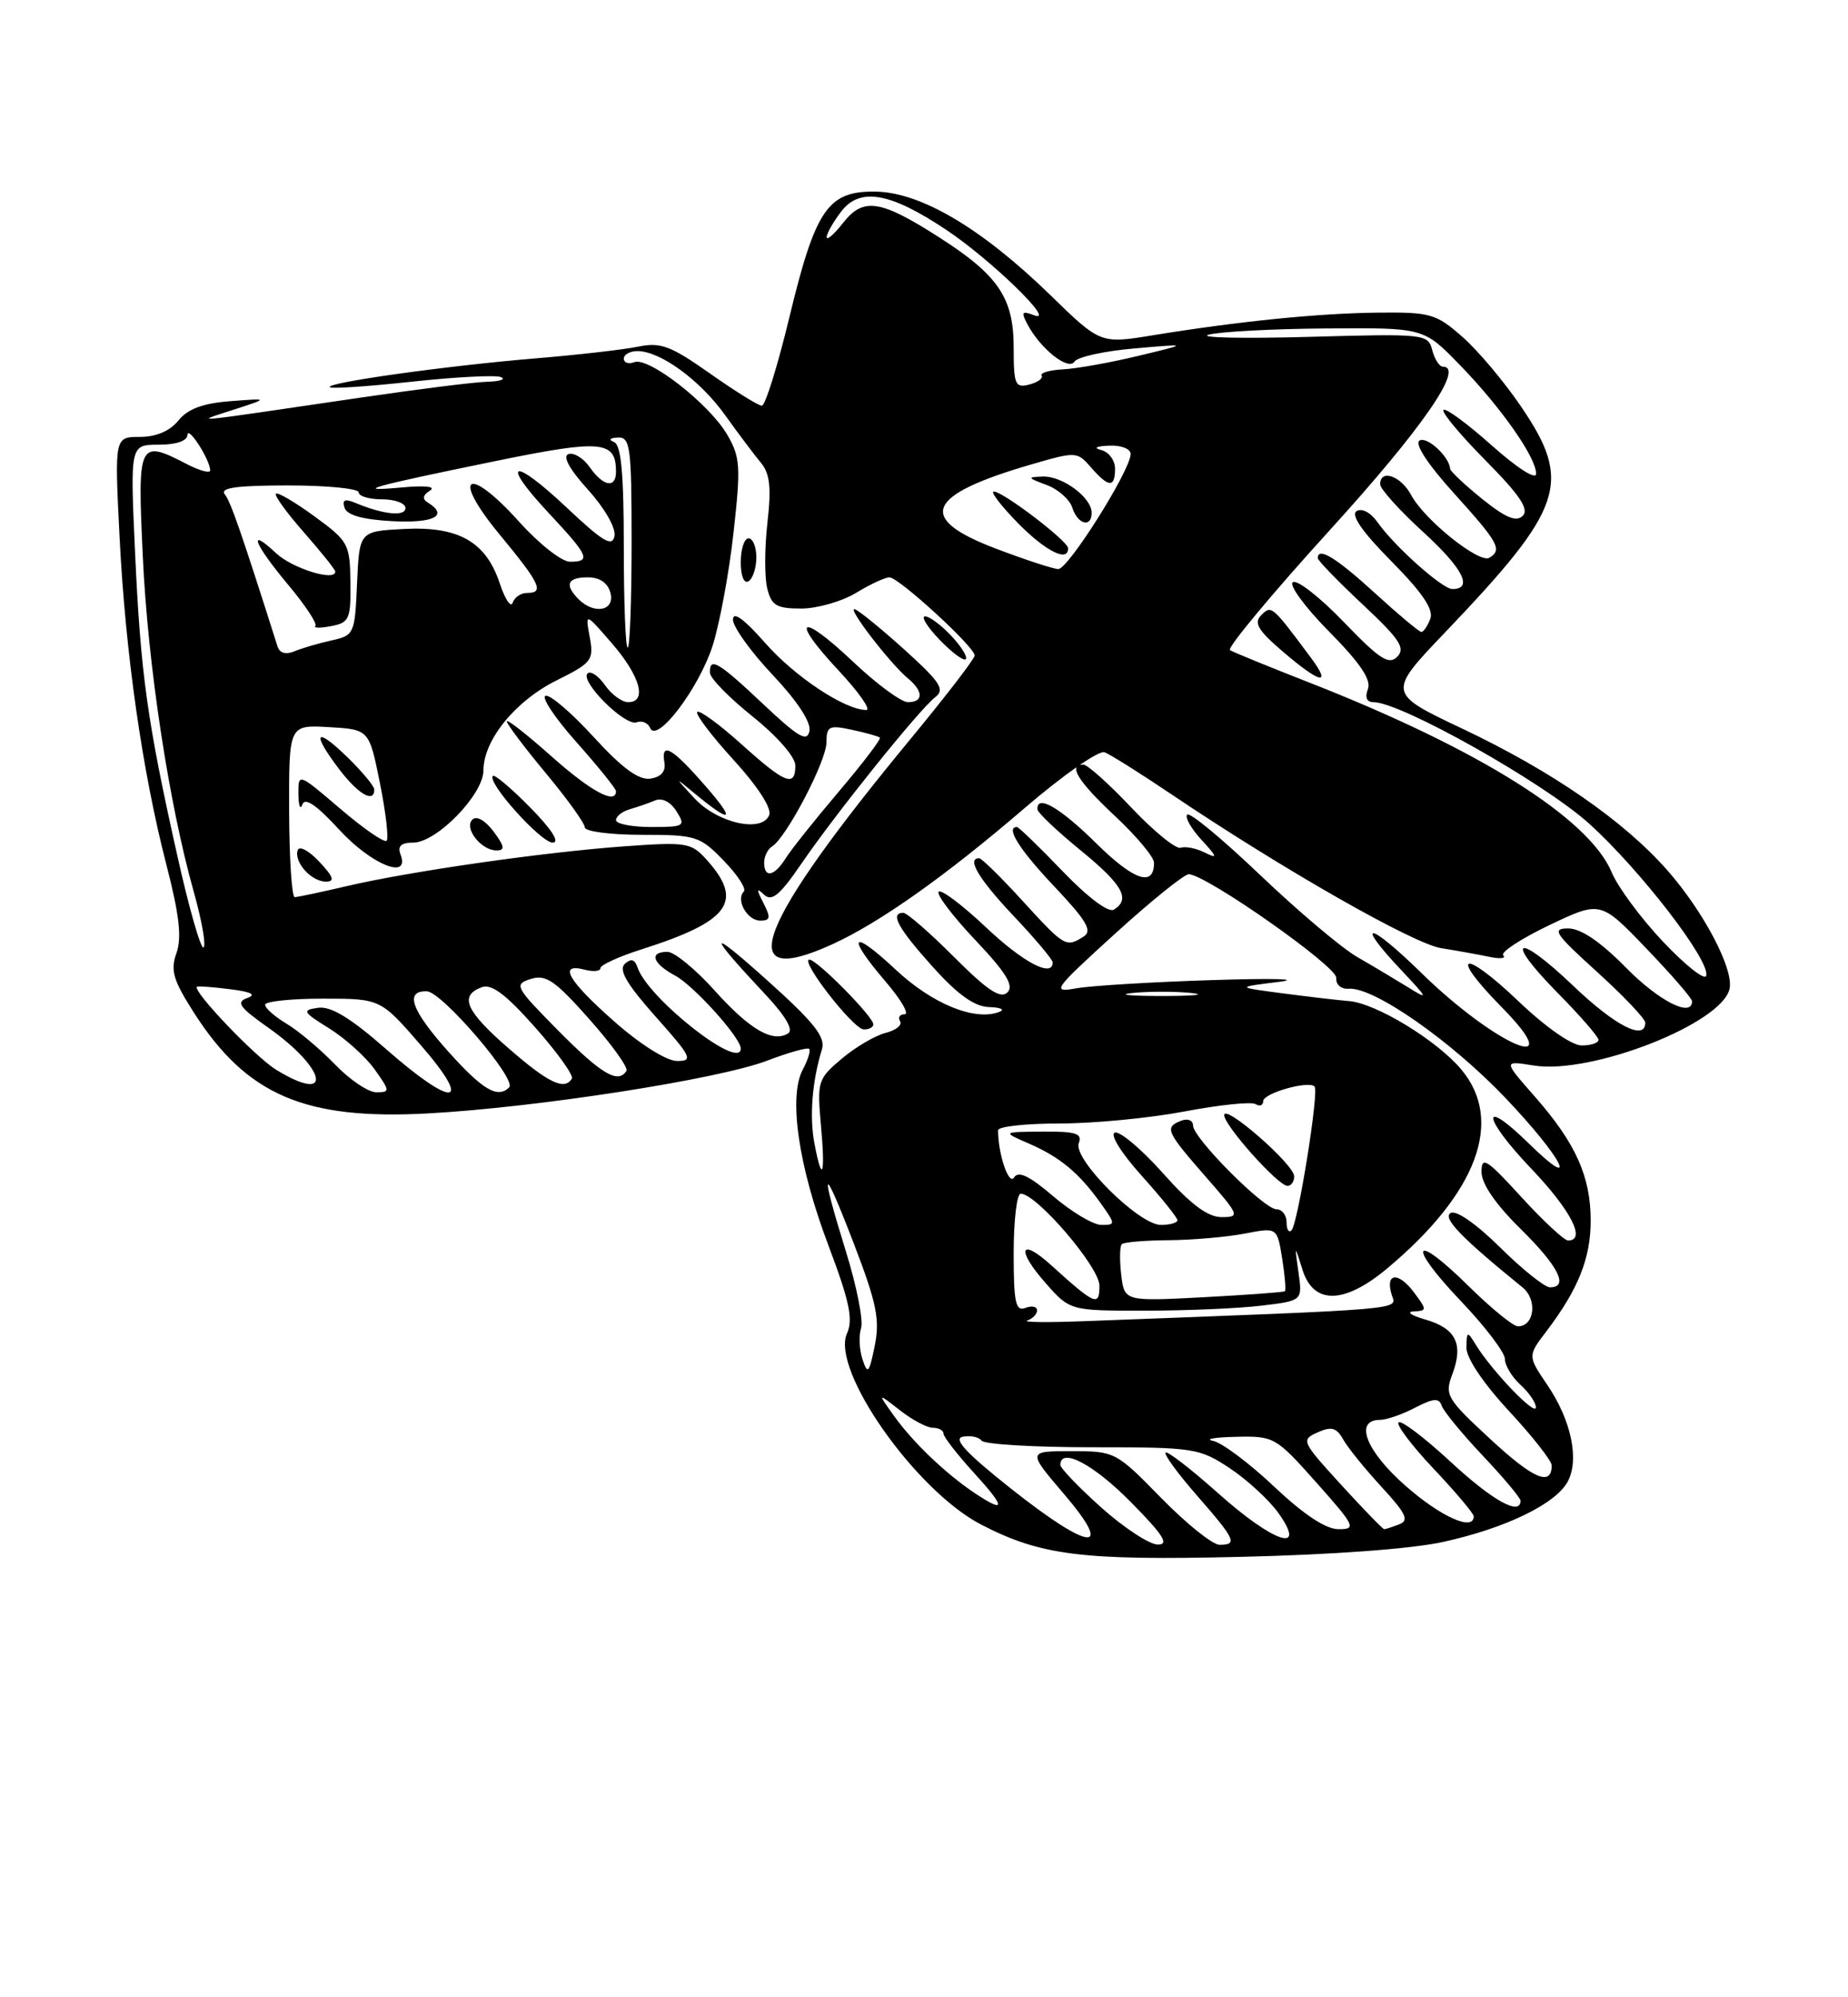 <?xml version="1.0" encoding="UTF-8" standalone="no"?>
<!DOCTYPE svg PUBLIC "-//W3C//DTD SVG 1.1//EN" "http://www.w3.org/Graphics/SVG/1.1/DTD/svg11.dtd" >
<svg xmlns="http://www.w3.org/2000/svg" xmlns:xlink="http://www.w3.org/1999/xlink" version="1.1" viewBox="0 0 237 256">
 <g >
 <path fill="currentColor"
d=" M 185.14 197.62 C 193.15 195.85 199.53 192.75 201.06 189.89 C 202.57 187.07 201.50 182.01 198.43 177.50 C 195.92 173.79 195.92 173.79 198.31 170.65 C 202.40 165.27 204.00 161.28 204.00 156.45 C 204.00 150.78 202.06 146.48 196.79 140.50 C 192.78 135.94 192.78 135.94 196.70 136.57 C 204.13 137.76 220.97 131.14 221.82 126.69 C 222.32 124.12 218.46 116.81 213.84 111.56 C 208.26 105.21 199.01 98.82 187.55 93.40 C 177.90 88.83 177.90 88.83 185.39 80.99 C 200.59 65.07 201.68 61.84 195.08 52.12 C 192.93 48.95 189.54 44.92 187.55 43.18 C 184.18 40.21 183.44 40.00 176.72 40.07 C 169.11 40.15 158.94 41.17 147.81 42.98 C 141.12 44.07 141.12 44.07 134.66 37.78 C 125.88 29.25 118.06 24.63 112.26 24.56 C 106.16 24.48 104.58 26.80 101.20 40.81 C 99.71 46.96 98.14 52.00 97.70 52.00 C 97.26 52.00 94.27 50.14 91.05 47.87 C 86.01 44.32 84.73 43.84 81.85 44.43 C 80.01 44.81 74.00 45.50 68.50 45.95 C 57.03 46.91 41.72 49.06 42.30 49.63 C 42.52 49.85 47.25 49.53 52.83 48.92 C 58.40 48.32 63.53 48.05 64.23 48.33 C 64.93 48.61 64.15 48.88 62.50 48.93 C 60.85 48.97 53.55 49.89 46.27 50.96 C 23.39 54.32 24.80 54.19 30.00 52.50 C 34.50 51.04 34.50 51.04 29.54 51.42 C 26.02 51.69 24.08 52.41 22.88 53.90 C 21.78 55.25 20.02 56.00 17.94 56.00 C 14.69 56.00 14.69 56.00 15.33 68.75 C 16.08 83.72 18.24 98.84 21.35 110.88 C 23.00 117.26 23.33 120.19 22.63 122.16 C 21.83 124.38 22.21 125.64 24.89 129.83 C 31.66 140.37 39.09 143.57 54.89 142.71 C 68.84 141.95 92.10 138.34 98.38 135.95 C 101.13 134.90 103.56 134.22 103.77 134.44 C 103.99 134.65 103.62 135.84 102.96 137.08 C 101.10 140.55 102.38 149.43 106.22 159.57 C 108.95 166.80 109.44 169.10 108.62 170.92 C 106.54 175.58 117.42 191.06 125.83 195.41 C 133.48 199.37 138.75 200.03 159.00 199.55 C 170.82 199.28 181.12 198.52 185.14 197.62 Z  M 141.23 193.22 C 138.33 190.62 135.97 188.16 135.98 187.75 C 136.04 185.47 140.24 187.68 145.00 192.50 C 149.20 196.75 149.99 197.99 148.47 197.97 C 147.38 197.95 144.13 195.81 141.23 193.22 Z  M 148.92 192.00 C 143.12 186.07 142.99 186.00 137.40 186.00 C 131.76 186.00 131.76 186.00 136.46 191.50 C 143.02 199.18 139.78 198.83 129.59 190.75 C 123.89 186.23 122.19 184.40 123.48 184.15 C 124.46 183.96 125.54 184.18 125.88 184.65 C 126.22 185.12 132.61 185.50 140.08 185.50 C 153.14 185.50 153.80 185.60 157.72 188.19 C 159.95 189.67 162.76 192.26 163.96 193.94 C 167.70 199.20 163.37 197.77 156.20 191.37 C 152.74 188.29 149.72 185.95 149.48 186.18 C 149.25 186.41 151.07 188.90 153.53 191.71 C 158.45 197.34 158.75 198.00 156.40 198.00 C 155.51 198.00 152.15 195.30 148.92 192.00 Z  M 163.41 190.55 C 160.24 187.55 156.71 184.91 155.57 184.68 C 154.43 184.46 155.75 184.22 158.50 184.16 C 163.40 184.05 163.61 184.17 168.82 190.02 C 173.80 195.62 173.98 196.00 171.66 196.00 C 170.03 196.00 167.21 194.13 163.41 190.55 Z  M 171.98 190.29 C 166.92 184.75 166.83 184.55 168.98 183.59 C 170.76 182.80 171.41 182.98 172.26 184.50 C 172.84 185.54 175.05 188.27 177.18 190.58 C 180.33 194.00 180.75 194.88 179.44 195.38 C 178.56 195.72 177.69 196.00 177.52 196.00 C 177.34 196.00 174.85 193.43 171.98 190.29 Z  M 180.30 190.48 C 175.20 186.02 173.62 182.01 176.96 181.99 C 177.81 181.99 179.84 181.29 181.48 180.43 C 183.83 179.21 184.55 179.15 184.89 180.17 C 185.13 180.88 187.50 183.76 190.16 186.58 C 192.82 189.39 195.00 191.99 195.00 192.35 C 195.00 194.34 191.40 192.33 186.03 187.36 C 182.68 184.26 179.68 181.99 179.36 182.31 C 179.04 182.63 181.08 185.32 183.89 188.29 C 186.70 191.26 189.00 193.99 189.00 194.35 C 189.00 196.30 184.83 194.45 180.30 190.48 Z  M 124.97 191.35 C 121.27 188.87 117.08 184.87 114.67 181.50 C 112.52 178.50 112.52 178.50 115.40 180.75 C 116.98 181.99 118.88 183.00 119.63 183.00 C 120.39 183.00 121.00 183.34 121.00 183.75 C 121.00 184.16 122.75 186.41 124.88 188.75 C 129.00 193.25 129.03 194.06 124.97 191.35 Z  M 191.17 184.49 C 185.51 179.26 185.25 178.81 186.26 176.13 C 187.71 172.28 186.72 170.26 182.80 169.13 C 180.98 168.61 180.31 168.14 181.30 168.09 C 183.03 168.00 183.03 167.91 181.30 165.60 C 179.30 162.94 177.60 163.17 178.49 165.98 C 179.11 167.91 181.03 167.75 139.00 169.34 C 134.32 169.52 131.06 169.48 131.75 169.25 C 132.44 169.02 133.00 168.43 133.00 167.95 C 133.00 167.46 132.32 167.32 131.50 167.64 C 130.25 168.12 130.00 166.96 130.00 160.61 C 130.00 156.42 130.41 153.00 130.90 153.00 C 132.94 153.00 141.00 162.40 141.00 164.79 C 141.00 167.51 140.46 167.28 134.76 162.12 C 130.81 158.56 130.31 160.15 134.04 164.39 C 137.21 168.00 137.21 168.00 146.85 167.99 C 152.16 167.99 158.87 167.70 161.77 167.35 C 167.04 166.72 167.04 166.72 166.53 163.11 C 166.02 159.50 166.02 159.50 167.04 162.75 C 168.45 167.25 172.39 167.19 177.90 162.58 C 189.46 152.92 192.92 143.62 187.39 137.06 C 184.26 133.33 176.45 128.58 173.00 128.31 C 171.62 128.20 167.80 127.75 164.50 127.32 C 158.50 126.53 158.50 126.53 164.00 125.85 C 167.03 125.47 163.20 125.37 155.50 125.62 C 147.80 125.86 139.96 126.34 138.07 126.67 C 134.80 127.25 135.03 126.93 143.04 119.64 C 147.66 115.44 151.91 112.02 152.47 112.05 C 154.82 112.18 171.49 123.89 171.37 125.33 C 171.30 126.21 171.99 126.80 172.99 126.73 C 176.18 126.49 186.10 133.41 193.09 140.75 C 200.40 148.43 202.78 153.12 196.02 146.52 C 189.80 140.44 190.10 143.21 196.38 149.79 C 201.47 155.13 203.46 159.00 201.10 159.00 C 200.61 159.00 197.91 156.49 195.10 153.42 C 190.64 148.54 190.00 148.14 190.00 150.21 C 190.00 151.73 191.79 154.34 195.00 157.50 C 199.88 162.31 201.24 165.00 198.78 165.00 C 198.11 165.00 195.23 162.70 192.38 159.88 C 189.31 156.85 186.72 155.05 186.03 155.48 C 184.98 156.13 187.42 158.65 195.26 165.01 C 197.20 166.58 196.79 170.00 194.67 170.00 C 194.06 170.00 191.20 167.66 188.31 164.81 C 181.16 157.75 180.37 159.44 187.38 166.79 C 190.47 170.03 193.00 173.36 193.00 174.19 C 193.00 175.01 193.90 176.50 195.00 177.50 C 196.10 178.50 196.99 179.80 196.97 180.40 C 196.94 181.56 191.35 175.73 189.31 172.43 C 188.16 170.57 188.12 170.58 188.06 172.69 C 188.02 174.02 190.18 177.24 193.50 180.83 C 196.53 184.09 199.00 187.24 199.00 187.82 C 199.00 190.57 196.65 189.57 191.17 184.49 Z  M 110.62 174.25 C 110.20 173.01 110.12 171.20 110.43 170.23 C 110.74 169.26 109.87 164.87 108.51 160.48 C 105.04 149.30 105.47 148.89 109.54 159.50 C 112.44 167.06 112.86 169.14 112.18 172.50 C 111.47 176.01 111.27 176.22 110.62 174.25 Z  M 143.79 163.37 C 143.57 161.48 143.61 159.73 143.86 159.47 C 144.12 159.21 146.85 158.98 149.92 158.96 C 152.99 158.93 157.37 158.55 159.65 158.11 C 163.79 157.31 163.79 157.31 164.43 161.29 C 164.78 163.48 164.94 165.37 164.78 165.50 C 164.63 165.63 159.93 165.97 154.35 166.27 C 144.20 166.80 144.20 166.80 143.79 163.37 Z  M 165.00 156.67 C 165.00 155.75 164.42 155.00 163.71 155.00 C 162.11 155.00 153.00 145.86 153.00 144.25 C 153.00 143.60 152.32 143.32 151.50 143.64 C 149.31 144.48 149.54 145.01 154.58 150.77 C 158.97 155.79 159.06 156.00 156.66 156.00 C 154.89 156.00 152.71 154.37 149.16 150.39 C 146.41 147.30 143.63 144.96 142.98 145.17 C 142.31 145.40 143.77 147.75 146.40 150.68 C 148.93 153.49 151.00 156.07 151.00 156.40 C 151.00 156.73 150.04 157.00 148.87 157.00 C 146.05 157.00 137.57 148.55 138.35 146.52 C 138.83 145.28 137.98 145.01 133.72 145.04 C 128.50 145.08 128.50 145.08 131.97 146.58 C 135.95 148.31 138.39 150.34 141.18 154.25 C 143.08 156.92 143.08 157.00 141.25 157.00 C 140.21 157.00 137.44 155.35 135.09 153.34 C 132.01 150.71 130.60 150.03 130.05 150.92 C 129.38 152.00 128.00 147.93 128.00 144.87 C 128.00 144.39 131.55 144.00 135.89 144.00 C 140.23 144.00 147.44 143.31 151.91 142.46 C 156.39 141.61 160.49 141.18 161.03 141.52 C 161.56 141.85 162.00 141.68 162.00 141.14 C 162.00 140.12 167.80 138.47 168.59 139.26 C 169.19 139.85 166.45 156.88 165.63 157.70 C 165.28 158.05 165.00 157.58 165.00 156.67 Z  M 165.97 150.75 C 165.93 149.22 157.00 141.43 157.00 142.93 C 157.00 144.26 163.92 152.00 165.12 152.00 C 165.60 152.00 165.99 151.44 165.97 150.75 Z  M 104.44 146.51 C 103.79 143.09 104.17 138.51 105.41 134.50 C 105.90 132.92 104.42 131.05 98.27 125.54 C 90.63 118.70 90.65 119.47 98.31 127.63 C 100.75 130.24 101.78 132.02 101.08 132.45 C 99.09 133.68 96.16 131.97 91.64 126.95 C 89.20 124.23 86.48 122.00 85.60 122.00 C 83.19 122.00 83.68 123.49 86.59 125.05 C 88.98 126.33 95.00 133.01 95.00 134.39 C 95.00 137.32 83.10 127.98 81.76 124.00 C 81.40 122.94 80.92 122.81 80.12 123.55 C 79.31 124.31 80.39 126.16 84.08 130.30 C 88.69 135.47 88.94 136.00 86.83 135.99 C 85.47 135.98 82.11 133.87 78.75 130.90 C 72.82 125.67 71.52 123.38 75.00 124.29 C 76.10 124.58 77.00 124.49 77.00 124.09 C 77.00 123.69 79.36 122.61 82.25 121.69 C 93.60 118.08 95.44 115.54 90.61 110.18 C 88.64 107.99 88.04 107.90 80.01 108.48 C 69.67 109.23 52.65 111.67 44.50 113.57 C 41.20 114.34 38.19 114.98 37.80 114.99 C 37.42 114.99 37.10 110.03 37.08 103.95 C 37.05 92.90 37.05 92.90 42.20 93.20 C 47.34 93.50 47.34 93.50 48.72 100.36 C 49.48 104.14 49.87 107.46 49.58 107.76 C 49.29 108.05 46.62 106.21 43.65 103.67 C 38.25 99.06 38.25 99.06 38.27 101.78 C 38.28 103.28 38.51 103.87 38.78 103.11 C 39.11 102.16 40.62 103.20 43.52 106.36 C 47.65 110.85 52.65 112.86 51.36 109.50 C 50.96 108.45 51.44 108.00 52.99 108.00 C 56.00 108.00 62.00 101.83 62.00 98.75 C 62.00 94.87 66.07 89.85 71.36 87.22 C 75.92 84.95 76.18 84.61 75.63 81.65 C 75.05 78.50 75.05 78.50 78.51 82.50 C 82.12 86.67 83.03 90.00 80.56 90.00 C 79.76 90.00 78.42 89.01 77.58 87.81 C 76.74 86.61 75.73 85.94 75.35 86.32 C 74.34 87.33 80.19 93.14 81.65 92.58 C 82.32 92.32 83.10 92.65 83.38 93.31 C 84.24 95.33 89.60 88.28 91.38 82.80 C 92.28 79.99 93.50 73.46 94.07 68.29 C 95.02 59.79 94.94 58.59 93.26 55.71 C 90.97 51.78 83.19 45.71 81.35 46.42 C 80.61 46.70 80.00 46.50 80.00 45.97 C 80.00 45.44 80.79 45.00 81.75 45.00 C 84.70 45.01 89.78 48.72 93.00 53.22 C 94.69 55.57 96.75 58.32 97.58 59.31 C 98.74 60.70 98.93 62.48 98.42 67.00 C 98.05 70.24 98.04 74.04 98.40 75.44 C 98.94 77.62 99.60 78.00 102.77 78.00 C 104.82 77.99 107.97 77.09 109.77 76.00 C 111.57 74.90 113.51 74.00 114.07 74.00 C 115.26 74.00 125.00 82.92 125.00 84.02 C 125.00 84.42 121.35 89.17 116.90 94.56 C 96.97 118.68 93.80 126.91 106.70 121.05 C 112.79 118.28 121.25 112.30 131.41 103.57 C 136.31 99.36 140.93 96.14 141.66 96.42 C 142.39 96.70 146.26 99.13 150.25 101.82 C 164.49 111.41 181.23 120.95 184.83 121.53 C 186.85 121.85 189.62 122.35 191.00 122.64 C 192.37 122.93 193.18 122.84 192.79 122.45 C 192.40 122.06 195.04 120.33 198.67 118.59 C 205.26 115.45 205.26 115.45 211.13 121.56 C 214.36 124.92 217.00 127.97 217.00 128.33 C 217.00 130.48 212.75 128.32 208.50 124.00 C 205.24 120.69 202.74 119.00 201.12 119.00 C 198.95 119.00 199.39 119.66 204.83 124.58 C 208.22 127.66 211.00 130.58 211.00 131.08 C 211.00 133.46 207.14 131.49 201.79 126.38 C 194.44 119.37 192.75 120.16 199.81 127.31 C 202.66 130.20 205.00 132.89 205.00 133.28 C 205.00 133.68 204.03 134.00 202.84 134.00 C 201.58 134.00 198.22 131.65 194.79 128.38 C 187.61 121.53 185.68 122.07 192.52 129.02 C 201.53 138.16 191.85 134.07 182.25 124.67 C 175.51 118.08 173.59 117.86 179.75 124.39 C 183.18 128.03 183.25 128.21 180.59 126.55 C 178.98 125.56 176.06 123.81 174.09 122.68 C 172.11 121.55 166.53 116.84 161.68 112.22 C 156.83 107.59 152.59 104.07 152.26 104.41 C 151.93 104.74 152.75 106.19 154.08 107.64 C 156.14 109.88 156.20 110.12 154.50 109.27 C 153.40 108.72 152.01 108.45 151.42 108.66 C 150.83 108.88 147.99 106.57 145.11 103.53 C 142.24 100.49 139.46 98.00 138.94 98.00 C 136.91 98.00 138.21 100.12 143.00 104.60 C 145.75 107.17 148.00 109.86 148.00 110.58 C 148.00 113.73 145.44 112.87 140.62 108.12 C 135.93 103.49 132.92 101.75 133.05 103.75 C 133.08 104.16 135.55 106.51 138.55 108.96 C 143.99 113.40 145.03 115.25 142.85 116.59 C 142.16 117.02 139.49 115.01 136.26 111.65 C 133.28 108.54 130.64 106.00 130.42 106.00 C 128.91 106.00 130.72 108.88 135.21 113.62 C 139.39 118.05 140.13 119.31 138.96 120.05 C 136.71 121.47 136.53 121.36 131.17 115.50 C 128.41 112.47 125.89 110.00 125.57 110.00 C 123.93 110.00 125.52 112.67 130.00 117.41 C 132.75 120.31 135.00 122.99 135.00 123.35 C 135.00 125.36 131.21 123.36 126.43 118.84 C 123.43 116.01 120.71 113.96 120.38 114.29 C 120.05 114.62 122.16 117.40 125.06 120.47 C 129.04 124.67 130.06 126.34 129.20 127.20 C 128.33 128.07 126.64 126.95 122.37 122.68 C 119.25 119.55 116.31 117.00 115.85 117.00 C 114.09 117.00 115.14 118.94 119.59 123.89 C 122.83 127.50 124.97 129.02 126.84 129.08 C 128.30 129.12 128.91 129.39 128.20 129.68 C 125.09 130.93 119.60 128.71 114.89 124.30 C 109.17 118.95 108.44 119.81 113.58 125.82 C 115.55 128.12 116.64 130.00 116.02 130.00 C 115.39 130.00 115.13 130.40 115.43 130.89 C 115.74 131.38 114.90 132.06 113.57 132.39 C 112.24 132.73 109.71 134.21 107.96 135.69 C 104.88 138.28 104.78 138.61 105.28 144.19 C 105.87 150.67 105.44 151.85 104.44 146.51 Z  M 112.00 131.29 C 112.00 130.31 104.78 123.00 103.81 123.00 C 102.51 123.00 109.40 131.87 110.75 131.94 C 111.44 131.97 112.00 131.68 112.00 131.29 Z  M 97.91 115.75 C 96.99 113.96 97.01 113.74 98.00 114.68 C 98.98 115.60 100.02 114.73 102.79 110.68 C 107.17 104.28 117.92 90.90 119.95 89.35 C 121.21 88.38 120.60 87.44 116.08 83.35 C 113.13 80.68 110.24 78.32 109.65 78.10 C 108.45 77.64 114.11 85.02 116.46 86.97 C 118.44 88.61 118.43 90.00 116.44 90.00 C 115.58 90.00 112.43 87.68 109.43 84.84 C 102.58 78.36 101.20 79.16 107.54 85.93 C 110.14 88.72 111.74 91.00 111.10 91.00 C 108.36 91.00 101.95 86.75 98.12 82.40 C 95.41 79.32 94.00 78.30 94.00 79.42 C 94.00 80.35 96.29 83.54 99.09 86.50 C 102.24 89.84 104.03 92.56 103.81 93.69 C 103.52 95.16 102.41 94.52 97.88 90.25 C 92.10 84.80 90.97 84.14 91.05 86.25 C 91.07 86.94 93.55 89.46 96.55 91.86 C 99.68 94.37 102.00 97.03 102.00 98.11 C 102.00 100.96 100.71 100.45 95.07 95.37 C 92.24 92.83 89.70 90.97 89.42 91.25 C 89.14 91.52 91.23 94.28 94.06 97.38 C 97.15 100.76 98.99 103.59 98.65 104.46 C 97.76 106.79 92.02 105.51 89.07 102.33 C 86.50 99.56 86.50 99.56 89.00 101.63 C 93.85 105.65 94.45 105.31 90.50 100.78 C 86.18 95.82 84.74 95.00 85.21 97.75 C 85.40 98.89 84.77 99.60 83.40 99.80 C 81.91 100.01 79.78 98.45 76.14 94.47 C 73.31 91.37 70.53 88.99 69.96 89.18 C 69.40 89.37 71.20 92.07 73.97 95.17 C 76.73 98.28 79.00 101.09 79.00 101.41 C 79.00 103.18 75.75 101.42 70.70 96.92 C 67.56 94.13 65.00 92.12 65.00 92.46 C 65.00 92.81 67.25 95.79 70.00 99.10 C 72.75 102.40 75.00 105.53 75.00 106.05 C 75.00 106.57 78.29 107.00 82.30 107.00 C 89.26 107.00 89.76 107.16 92.82 110.32 C 94.59 112.14 95.75 113.92 95.39 114.27 C 94.33 115.34 95.83 118.00 97.50 118.00 C 98.80 118.00 98.87 117.62 97.91 115.75 Z  M 40.94 110.44 C 39.62 109.03 38.38 108.37 38.18 108.97 C 37.67 110.49 39.92 113.00 41.80 113.00 C 42.98 113.00 42.77 112.39 40.94 110.44 Z  M 63.30 106.58 C 62.25 105.17 61.12 104.52 60.59 105.04 C 59.46 106.13 61.69 109.00 63.67 109.00 C 64.80 109.00 64.72 108.50 63.30 106.58 Z  M 68.02 103.52 C 65.60 101.06 63.44 99.23 63.21 99.45 C 62.41 100.26 69.36 108.00 70.88 108.00 C 71.84 108.00 70.77 106.32 68.02 103.52 Z  M 48.00 101.20 C 48.00 100.75 46.42 98.87 44.50 97.00 C 40.40 93.03 39.91 93.88 43.55 98.66 C 45.96 101.81 48.00 102.98 48.00 101.20 Z  M 122.00 81.50 C 120.71 80.12 119.20 79.00 118.64 79.00 C 118.08 79.00 118.91 80.35 120.49 81.99 C 122.07 83.63 123.58 84.76 123.85 84.49 C 124.12 84.21 123.29 82.87 122.00 81.50 Z  M 97.00 71.44 C 97.00 70.10 96.55 69.00 96.00 69.00 C 95.45 69.00 95.00 70.38 95.00 72.06 C 95.00 73.84 95.42 74.86 96.00 74.50 C 96.55 74.16 97.00 72.78 97.00 71.44 Z  M 42.95 136.42 C 41.05 134.46 38.26 132.11 36.75 131.21 C 35.24 130.31 34.00 129.22 34.00 128.78 C 34.00 128.35 37.33 128.00 41.40 128.00 C 48.80 128.00 48.80 128.00 54.00 134.00 C 60.79 141.83 58.17 142.08 49.46 134.42 C 44.94 130.46 42.44 128.94 40.80 129.17 C 38.69 129.47 38.80 129.69 42.23 131.82 C 44.28 133.10 46.90 135.46 48.05 137.07 C 50.03 139.86 50.04 140.00 48.26 140.00 C 47.23 140.00 44.84 138.39 42.95 136.42 Z  M 57.59 134.89 C 52.76 129.52 51.83 126.96 54.75 127.06 C 56.68 127.12 66.31 138.35 65.30 139.37 C 63.84 140.83 61.93 139.72 57.59 134.89 Z  M 35.44 137.13 C 32.75 135.49 24.61 126.96 25.26 126.47 C 25.39 126.37 27.30 126.51 29.50 126.79 C 32.24 127.13 32.93 127.49 31.71 127.92 C 30.23 128.44 30.70 129.11 34.38 131.70 C 41.91 137.01 42.81 141.62 35.44 137.13 Z  M 65.25 134.39 C 59.73 129.59 58.86 127.65 61.74 126.55 C 63.02 126.05 64.82 127.39 68.64 131.69 C 71.47 134.89 73.59 137.84 73.34 138.25 C 72.40 139.80 70.35 138.82 65.25 134.39 Z  M 71.60 132.10 C 66.05 126.49 65.88 126.17 68.06 125.48 C 70.00 124.86 71.17 125.66 75.58 130.63 C 78.45 133.86 80.59 136.84 80.34 137.25 C 79.29 138.96 77.13 137.69 71.60 132.10 Z  M 145.25 127.27 C 147.31 127.06 150.69 127.06 152.75 127.27 C 154.81 127.49 153.12 127.66 149.00 127.66 C 144.88 127.66 143.19 127.49 145.25 127.27 Z  M 213.29 120.71 C 210.46 117.72 207.49 113.72 206.70 111.82 C 203.80 104.88 189.67 96.01 168.00 87.52 C 162.78 85.48 158.16 83.59 157.74 83.33 C 157.32 83.08 163.08 76.15 170.55 67.94 C 182.39 54.93 187.88 47.00 185.05 47.00 C 184.60 47.00 183.98 46.04 183.68 44.87 C 183.13 42.80 182.76 42.76 167.81 43.18 C 159.39 43.41 153.62 43.29 155.00 42.90 C 156.38 42.52 163.14 42.15 170.04 42.10 C 182.58 42.00 182.58 42.00 187.19 46.75 C 192.50 52.20 197.00 58.62 197.00 60.72 C 197.00 61.55 194.59 60.01 191.32 57.10 C 188.19 54.31 185.41 52.26 185.12 52.54 C 184.84 52.82 187.27 55.74 190.52 59.02 C 194.89 63.43 196.13 65.27 195.29 66.11 C 194.46 66.94 193.11 66.38 190.08 63.95 C 187.84 62.14 185.99 60.40 185.97 60.08 C 185.88 58.53 183.00 55.88 182.05 56.47 C 181.38 56.88 183.11 59.52 186.48 63.24 C 192.19 69.55 192.69 70.46 191.01 71.49 C 189.73 72.28 182.67 66.63 180.97 63.44 C 179.66 60.99 177.00 60.07 177.00 62.07 C 177.00 62.66 179.49 65.43 182.54 68.21 C 187.62 72.85 188.97 75.50 186.26 75.50 C 184.98 75.50 178.83 70.02 176.69 66.97 C 175.80 65.70 174.67 65.09 173.98 65.51 C 173.20 66.00 174.70 68.16 178.44 71.94 C 182.42 75.96 183.89 78.13 183.43 79.32 C 183.08 80.24 182.56 81.00 182.28 81.00 C 182.01 81.00 179.32 78.75 176.31 76.00 C 171.36 71.48 169.00 70.04 169.00 71.54 C 169.00 71.84 171.59 74.51 174.75 77.47 C 179.50 81.91 180.27 83.07 179.20 84.17 C 178.12 85.27 176.94 84.51 172.36 79.75 C 169.31 76.58 166.37 74.27 165.81 74.62 C 165.26 74.96 167.34 77.80 170.44 80.94 C 174.42 84.96 175.89 87.13 175.43 88.32 C 175.02 89.39 175.28 90.00 176.15 90.00 C 179.66 90.00 197.93 100.28 203.77 105.54 C 210.38 111.50 219.42 123.24 218.81 125.08 C 218.61 125.68 216.13 123.71 213.29 120.71 Z  M 168.08 84.25 C 163.11 77.58 163.06 77.54 161.75 78.85 C 160.76 79.84 161.33 80.79 164.51 83.51 C 169.35 87.65 170.86 87.97 168.08 84.25 Z  M 22.74 109.67 C 18.88 92.47 18.03 86.36 17.32 70.75 C 16.69 57.00 16.69 57.00 20.35 57.00 C 22.58 57.00 24.01 56.52 24.04 55.75 C 24.07 54.48 26.90 58.85 26.96 60.28 C 26.98 60.70 25.67 60.36 24.05 59.53 C 17.76 56.27 17.62 56.55 18.31 71.25 C 18.95 85.19 21.64 102.91 24.84 114.27 C 25.89 117.99 26.45 121.22 26.10 121.44 C 25.75 121.66 24.23 116.36 22.74 109.67 Z  M 35.59 82.85 C 30.96 68.27 29.59 64.31 28.83 63.36 C 28.17 62.52 30.34 62.22 36.97 62.22 C 41.94 62.22 46.00 62.62 46.00 63.11 C 46.00 63.60 47.35 64.00 49.00 64.00 C 50.65 64.00 52.00 64.50 52.00 65.12 C 52.00 66.24 49.17 65.96 45.61 64.47 C 44.22 63.89 43.85 64.05 44.19 65.09 C 44.50 66.03 46.54 66.60 50.33 66.80 C 55.65 67.08 57.57 66.09 54.89 64.43 C 54.12 63.96 54.20 63.49 55.14 62.88 C 55.97 62.36 54.53 62.20 51.50 62.48 C 45.04 63.07 47.54 62.37 63.58 59.09 C 77.15 56.31 79.00 56.47 79.00 60.46 C 79.00 62.64 77.37 62.37 75.64 59.89 C 74.82 58.73 73.60 57.97 72.91 58.20 C 72.11 58.46 73.02 60.13 75.41 62.77 C 77.56 65.15 79.01 67.69 78.81 68.71 C 78.52 70.15 77.32 69.43 72.71 65.09 C 65.71 58.49 64.04 58.99 70.40 65.79 C 75.53 71.27 75.84 72.00 73.09 72.00 C 72.04 72.00 69.13 69.71 66.62 66.92 C 59.97 59.52 57.76 60.87 64.05 68.48 C 69.30 74.83 69.85 76.00 67.58 76.00 C 66.80 76.00 65.98 76.56 65.75 77.25 C 65.52 77.94 64.77 76.82 64.09 74.77 C 62.32 69.43 58.80 67.43 51.79 67.80 C 46.09 68.10 46.09 68.10 45.79 74.76 C 45.51 81.26 45.43 81.44 42.50 82.09 C 40.85 82.45 38.72 83.08 37.76 83.48 C 36.65 83.94 35.86 83.71 35.59 82.85 Z  M 44.94 74.63 C 44.88 69.72 44.68 69.36 40.34 66.19 C 37.84 64.36 35.61 63.06 35.39 63.28 C 35.16 63.51 36.78 65.74 38.99 68.25 C 41.19 70.76 43.00 73.01 43.00 73.27 C 43.00 74.57 37.47 72.85 35.40 70.90 C 31.68 67.41 32.57 69.71 36.97 74.97 C 39.16 77.58 40.72 79.95 40.44 80.23 C 40.16 80.51 41.07 80.52 42.47 80.25 C 44.80 79.81 45.00 79.35 44.94 74.63 Z  M 80.00 70.08 C 80.00 60.69 79.66 57.03 78.75 56.66 C 78.00 56.36 78.20 56.13 79.25 56.08 C 80.83 56.01 81.00 57.28 81.00 69.50 C 81.00 76.92 80.78 83.00 80.50 83.00 C 80.22 83.00 80.00 77.19 80.00 70.08 Z  M 74.20 76.80 C 72.36 74.96 72.76 74.00 75.38 74.00 C 76.93 74.00 77.95 74.71 78.29 76.00 C 78.89 78.29 76.21 78.81 74.20 76.80 Z  M 127.75 70.33 C 117.46 66.43 118.71 63.46 132.32 59.51 C 138.00 57.86 138.15 57.87 139.92 59.91 C 142.18 62.51 143.00 62.55 143.00 60.07 C 143.00 59.01 142.21 57.94 141.25 57.69 C 140.17 57.41 140.56 57.19 142.25 57.12 C 143.78 57.05 145.00 57.53 145.00 58.19 C 145.00 60.26 136.97 73.00 135.71 72.94 C 135.04 72.91 131.46 71.74 127.75 70.33 Z  M 136.97 70.25 C 136.93 69.32 128.63 63.00 127.45 63.00 C 126.98 63.00 128.35 64.80 130.50 67.00 C 134.06 70.64 137.05 72.15 136.97 70.25 Z  M 140.00 65.72 C 140.00 63.77 136.25 60.99 133.74 61.08 C 131.70 61.15 131.74 61.24 134.20 62.15 C 135.69 62.69 137.18 64.01 137.52 65.07 C 138.21 67.23 140.00 67.70 140.00 65.72 Z  M 130.00 44.54 C 130.00 38.19 128.03 35.27 120.46 30.43 C 112.90 25.59 110.72 25.26 108.13 28.56 C 106.96 30.05 106.01 30.87 106.02 30.38 C 106.03 29.90 106.88 28.42 107.89 27.10 C 110.28 23.99 114.14 24.65 121.31 29.43 C 127.06 33.25 135.60 41.54 132.63 40.41 C 131.04 39.80 130.92 39.98 131.79 41.61 C 133.48 44.76 137.03 47.56 137.81 46.34 C 138.19 45.75 141.65 44.99 145.50 44.66 C 152.50 44.05 152.50 44.05 146.00 45.61 C 142.43 46.47 138.08 47.25 136.35 47.34 C 134.62 47.43 133.37 47.79 133.59 48.14 C 133.80 48.49 133.08 49.01 131.99 49.29 C 130.19 49.76 130.00 49.31 130.00 44.54 Z  M 98.00 110.56 C 98.00 109.77 98.46 108.83 99.02 108.49 C 100.85 107.35 105.98 97.56 105.99 95.17 C 106.00 93.07 106.32 92.91 109.25 93.54 C 111.04 93.92 112.65 94.37 112.84 94.54 C 113.03 94.71 110.67 97.81 107.59 101.44 C 104.52 105.06 101.44 108.92 100.76 110.01 C 99.30 112.34 98.00 112.60 98.00 110.56 Z  M 79.00 105.12 C 79.00 104.63 79.79 104.01 80.75 103.73 C 81.71 103.45 83.18 102.95 84.00 102.60 C 84.91 102.22 86.00 102.77 86.76 103.99 C 87.95 105.89 87.78 106.00 83.51 106.00 C 81.03 106.00 79.00 105.60 79.00 105.12 Z "/>
</g>
</svg>